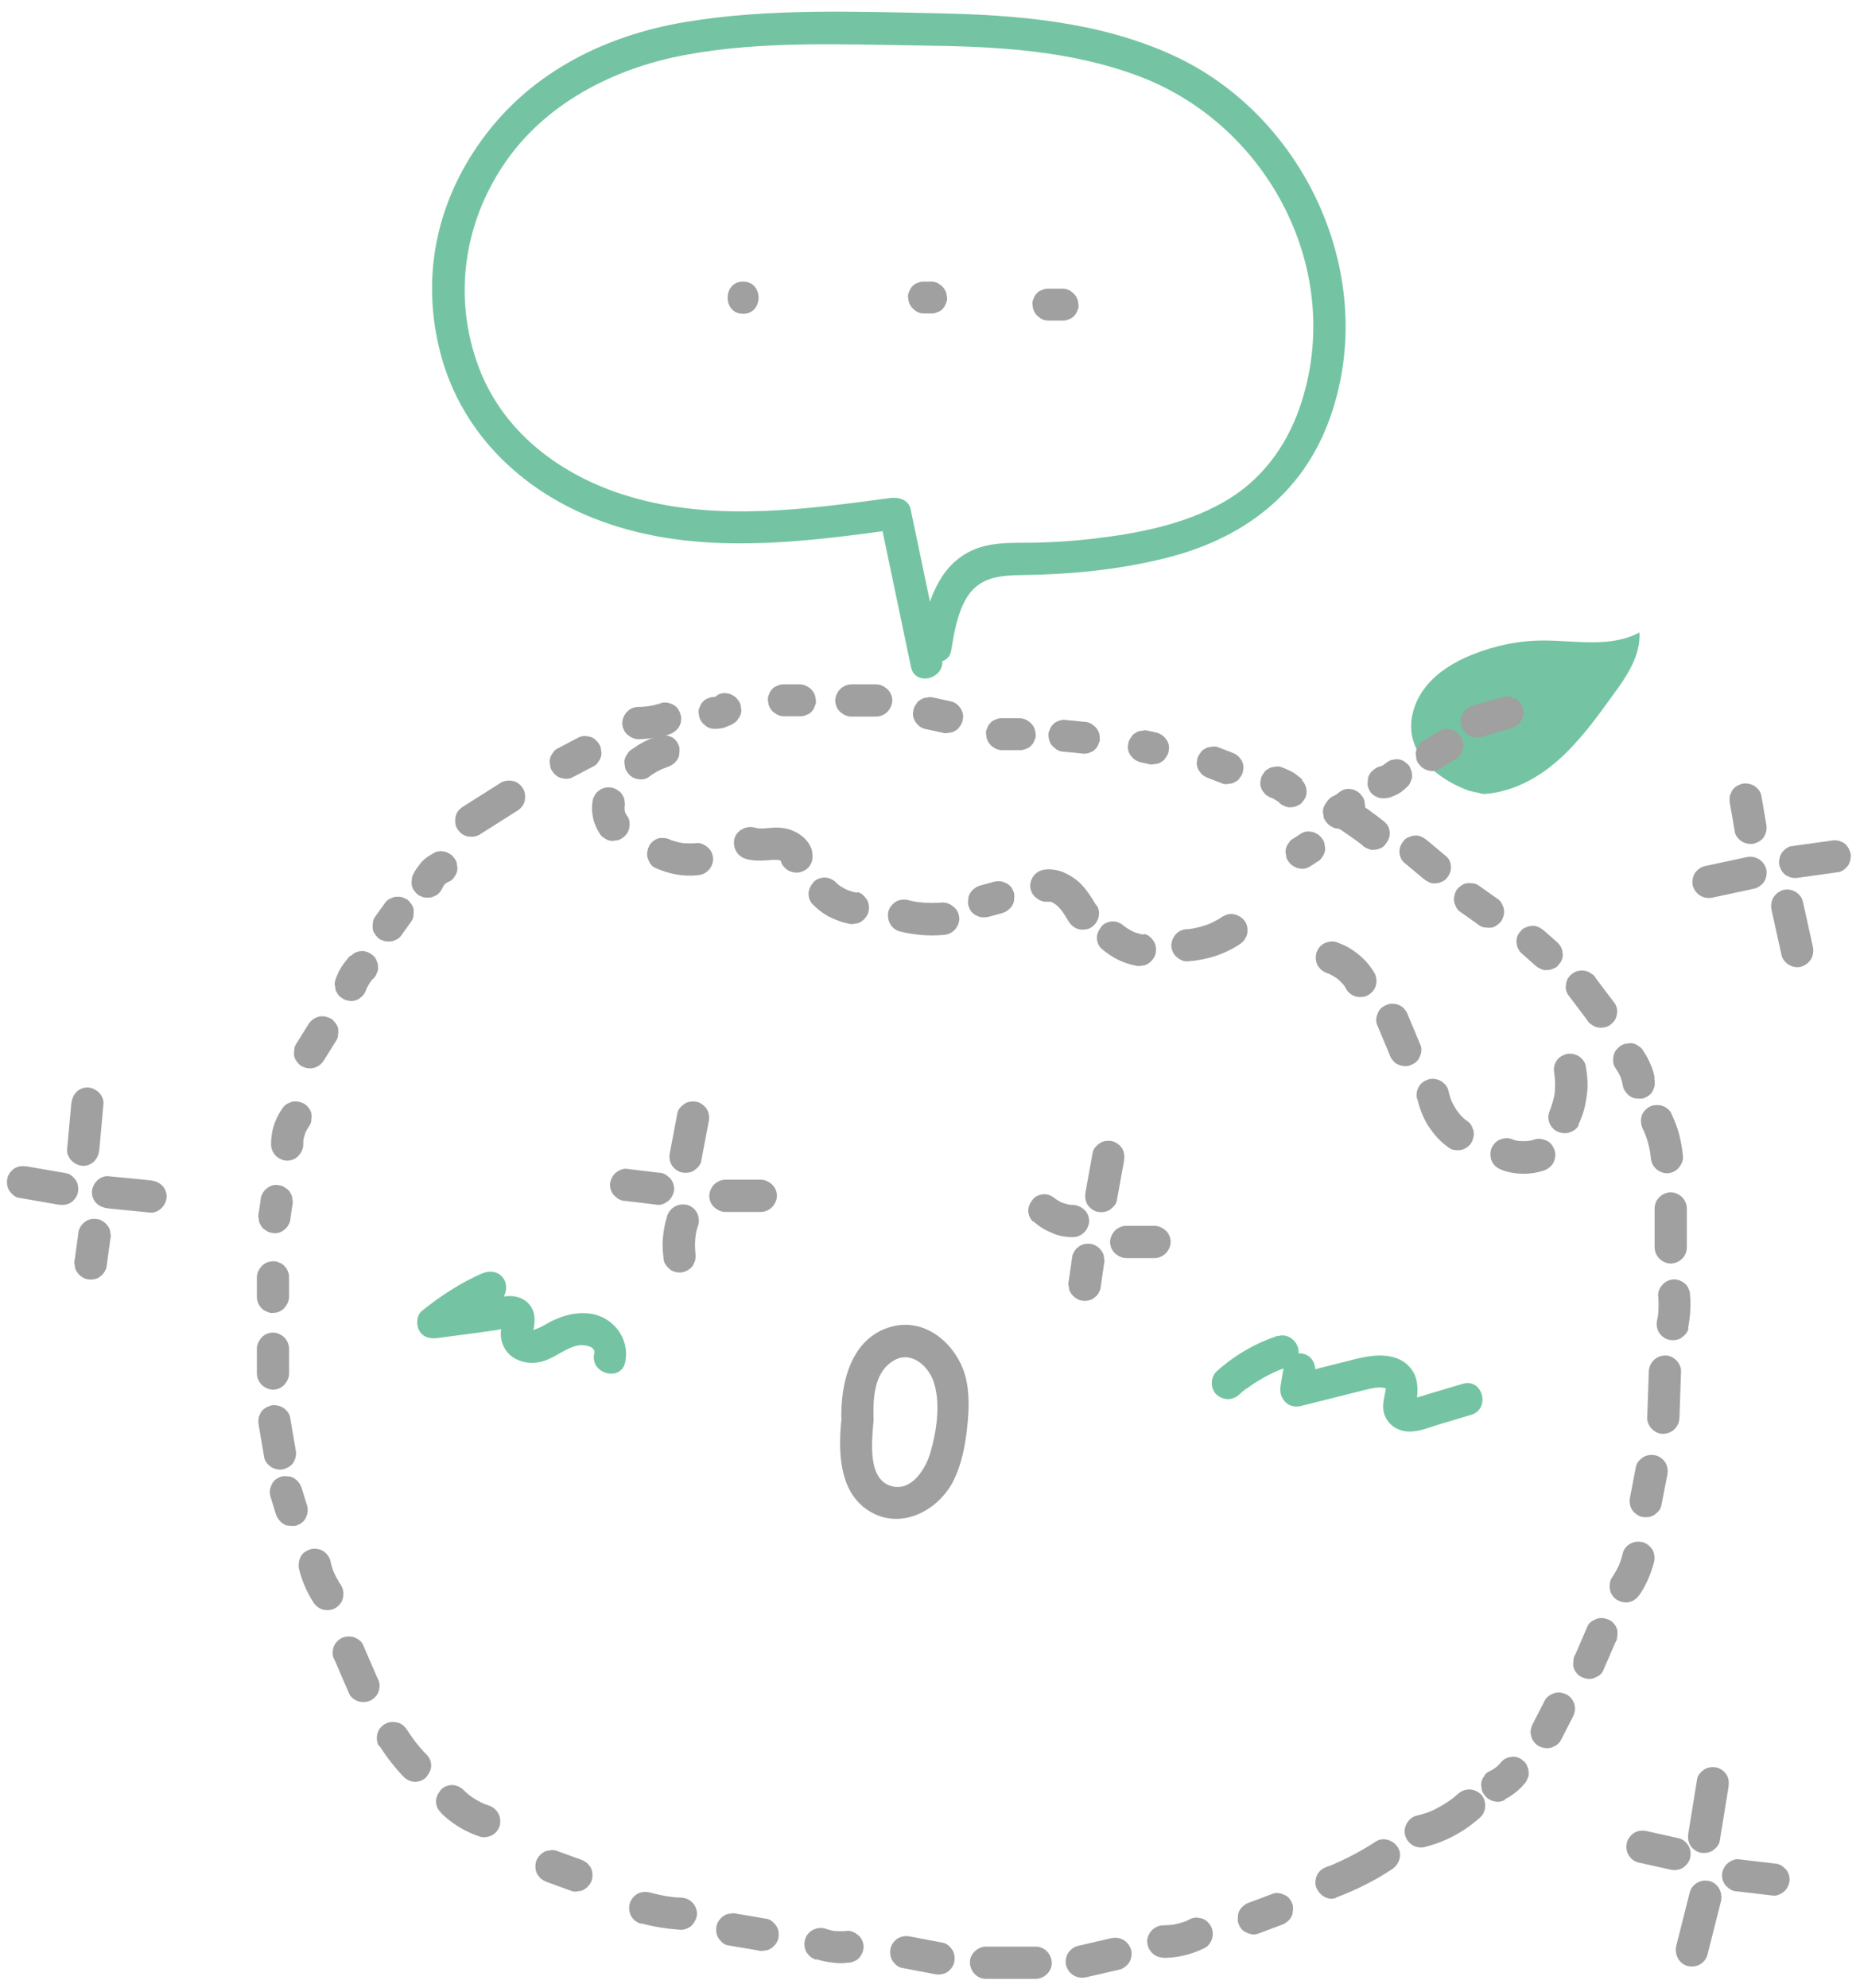 <svg width="146" height="156" viewBox="0 0 146 156" fill="none" xmlns="http://www.w3.org/2000/svg">
<g clip-path="url(#clip0_701_1379)">
<path d="M115.311 62.048C113.237 61.289 111.163 59.771 110.809 57.595C110.607 56.203 111.138 54.786 112.048 53.723C112.959 52.66 114.198 51.927 115.488 51.395C117.284 50.661 119.231 50.257 121.153 50.257C123.708 50.257 126.439 50.839 128.69 49.624C128.792 51.446 127.679 53.091 126.591 54.558C125.301 56.355 123.986 58.152 122.342 59.619C120.698 61.087 118.65 62.175 116.449 62.301" fill="#74C4A3"/>
<path d="M37.868 99.903C36.148 100.662 34.58 101.675 33.113 102.864C32.683 103.218 32.657 103.952 32.91 104.407C33.214 104.939 33.77 105.065 34.327 104.989C35.338 104.863 36.375 104.711 37.387 104.585L38.854 104.382C39.233 104.332 39.79 104.129 40.144 104.256L39.587 103.927C39.512 103.547 39.461 103.446 39.461 103.598C39.461 103.724 39.41 103.851 39.385 103.977C39.334 104.205 39.309 104.458 39.309 104.686C39.309 105.242 39.537 105.799 39.916 106.204C40.624 106.938 41.763 107.09 42.698 106.786C43.634 106.482 44.393 105.774 45.354 105.571C45.708 105.496 46.796 105.571 46.644 106.204C46.29 107.798 48.743 108.456 49.072 106.887C49.451 105.116 48.237 103.421 46.467 103.092C45.556 102.94 44.646 103.092 43.786 103.446C43.331 103.623 42.901 103.876 42.496 104.104C42.37 104.18 41.813 104.357 41.737 104.433C41.737 104.433 41.737 104.964 41.838 104.458C41.94 104.078 41.99 103.648 41.94 103.243C41.788 102.181 40.852 101.624 39.815 101.7C37.741 101.902 35.667 102.257 33.619 102.535L34.858 104.66C36.148 103.623 37.589 102.763 39.107 102.105C39.739 101.826 39.891 100.915 39.562 100.384C39.183 99.751 38.449 99.65 37.842 99.929L37.868 99.903Z" fill="#74C4A3"/>
<path d="M100.288 104.812C98.492 105.42 96.873 106.356 95.482 107.621C95.002 108.077 95.002 108.962 95.482 109.418C96.013 109.899 96.747 109.899 97.278 109.418C97.404 109.291 97.531 109.19 97.657 109.089C97.708 109.038 97.759 108.988 97.835 108.962L97.961 108.861C97.809 108.988 97.784 109.013 97.885 108.937C98.138 108.76 98.391 108.557 98.669 108.406C99.225 108.051 99.807 107.748 100.414 107.495L100.111 107.621C100.414 107.495 100.692 107.393 100.996 107.292C101.628 107.09 102.109 106.407 101.881 105.723C101.679 105.091 100.996 104.61 100.313 104.838L100.288 104.812Z" fill="#74C4A3"/>
<path d="M100.794 107.09C100.692 107.647 100.617 108.204 100.515 108.76C100.364 109.697 101.072 110.557 102.083 110.329C103.803 109.899 105.498 109.469 107.218 109.039C107.673 108.937 108.154 108.811 108.583 108.887C108.634 108.887 108.988 109.039 108.786 108.887C108.786 108.887 108.786 108.811 108.786 108.786C108.786 108.836 108.786 108.988 108.761 109.064C108.659 109.722 108.457 110.304 108.659 110.962C108.938 111.797 109.722 112.303 110.556 112.328C111.366 112.354 112.2 111.999 112.934 111.772L115.488 111.012C117.031 110.532 116.373 108.102 114.805 108.583L112.251 109.342C111.821 109.469 111.391 109.621 110.961 109.722C110.885 109.722 110.632 109.772 110.582 109.823C110.404 109.772 110.48 109.848 110.784 110.076C110.986 110.405 111.087 110.456 111.037 110.177C111.315 109.772 111.29 108.912 111.214 108.457C111.113 107.773 110.708 107.191 110.126 106.812C109.039 106.154 107.673 106.331 106.51 106.609C104.79 107.04 103.095 107.47 101.375 107.9L102.943 109.469C103.045 108.912 103.12 108.355 103.222 107.799C103.323 107.116 103.045 106.432 102.336 106.23C101.729 106.053 100.895 106.432 100.768 107.116L100.794 107.09Z" fill="#74C4A3"/>
<path d="M73.934 51.674L71.48 39.958C71.329 39.224 70.57 38.996 69.912 39.072C63.336 39.958 56.482 40.894 49.982 39.123C44.519 37.655 39.587 34.214 37.564 28.773C35.541 23.333 36.401 17.513 39.613 12.806C42.825 8.1 48.187 5.342 53.827 4.304C59.821 3.191 66.118 3.494 72.189 3.57C78.259 3.646 83.899 3.925 89.387 5.974C99.63 9.821 105.65 21.41 102.033 31.937C100.945 35.1 98.947 37.757 96.039 39.401C92.978 41.147 89.336 41.856 85.871 42.261C83.949 42.489 82.052 42.59 80.13 42.59C78.613 42.59 77.07 42.666 75.755 43.475C73.403 44.892 72.669 47.828 72.239 50.333C71.961 51.927 74.414 52.61 74.667 51.016C74.895 49.675 75.122 48.258 75.78 47.069C76.792 45.247 78.461 45.145 80.383 45.12C84.025 45.069 87.692 44.715 91.233 43.855C97.379 42.387 102.21 38.895 104.385 32.822C108.331 21.815 102.488 9.061 91.992 4.304C86.2 1.673 79.776 1.167 73.504 1.04C67.231 0.913 60.175 0.635 53.675 1.748C47.605 2.786 41.965 5.544 38.171 10.504C34.377 15.463 33.087 21.284 34.428 27.129C35.945 33.784 40.903 38.592 47.2 40.894C54.737 43.653 62.881 42.564 70.621 41.502L69.052 40.616L71.506 52.332C71.835 53.926 74.288 53.243 73.934 51.649V51.674Z" fill="#74C4A3"/>
<path d="M68.572 111.392C68.521 109.773 68.572 107.647 70.191 106.736C71.455 106.002 72.745 107.065 73.226 108.254C73.883 109.975 73.529 112.278 73.023 113.998C72.669 115.213 71.607 116.984 70.064 116.63C68.066 116.175 68.445 113.113 68.547 111.67C68.597 110.987 67.914 110.405 67.282 110.405C66.549 110.405 66.068 110.987 66.017 111.67C65.79 114.226 65.942 117.44 68.572 118.756C71.05 119.996 73.858 118.326 74.92 116.023C75.502 114.783 75.755 113.442 75.906 112.101C76.058 110.76 76.134 109.267 75.755 107.9C75.047 105.471 72.669 103.396 70.039 104.079C66.801 104.914 65.967 108.507 66.043 111.392C66.093 113.012 68.623 113.012 68.572 111.392V111.392Z" fill="#A0A0A0"/>
<path d="M53.169 87.353L52.587 90.415C52.512 90.743 52.537 91.073 52.714 91.401C52.866 91.654 53.169 91.907 53.473 91.984C53.801 92.059 54.156 92.034 54.459 91.857C54.712 91.68 54.99 91.427 55.041 91.098L55.623 88.036C55.698 87.707 55.673 87.378 55.496 87.049C55.344 86.796 55.041 86.543 54.737 86.467C54.408 86.391 54.054 86.416 53.751 86.594C53.498 86.771 53.22 87.024 53.169 87.353Z" fill="#A0A0A0"/>
<path d="M49.148 94.236L51.652 94.539C51.955 94.565 52.334 94.362 52.537 94.16C52.764 93.932 52.916 93.578 52.916 93.274C52.916 92.971 52.79 92.616 52.537 92.388L52.284 92.186C52.082 92.059 51.879 92.009 51.652 92.009L49.148 91.705C48.844 91.68 48.465 91.882 48.263 92.085C48.035 92.313 47.883 92.667 47.883 92.971C47.883 93.274 48.01 93.628 48.263 93.856L48.515 94.059C48.718 94.185 48.92 94.236 49.148 94.236Z" fill="#A0A0A0"/>
<path d="M56.938 95.096H59.72C60.048 95.096 60.377 94.944 60.605 94.716C60.833 94.489 60.984 94.134 60.984 93.831C60.984 93.527 60.858 93.173 60.605 92.945C60.352 92.717 60.048 92.565 59.72 92.565H56.938C56.609 92.565 56.28 92.717 56.052 92.945C55.825 93.173 55.673 93.527 55.673 93.831C55.673 94.134 55.8 94.489 56.052 94.716C56.305 94.944 56.609 95.096 56.938 95.096Z" fill="#A0A0A0"/>
<path d="M52.36 95.45C52.183 96.006 52.082 96.588 52.031 97.17C51.98 97.752 52.031 98.334 52.107 98.916C52.157 99.195 52.461 99.524 52.689 99.675C52.967 99.827 53.371 99.903 53.675 99.802C53.978 99.701 54.282 99.524 54.434 99.22L54.56 98.916C54.611 98.689 54.611 98.461 54.56 98.233V98.183L54.611 98.511C54.535 97.955 54.535 97.423 54.611 96.867L54.56 97.196C54.611 96.816 54.687 96.462 54.813 96.108C54.914 95.804 54.838 95.399 54.687 95.121C54.535 94.842 54.231 94.615 53.928 94.539C53.245 94.387 52.587 94.741 52.36 95.424V95.45Z" fill="#A0A0A0"/>
<path d="M85.77 90.44L85.214 93.501C85.163 93.831 85.163 94.159 85.34 94.488C85.492 94.741 85.796 94.995 86.099 95.07C86.428 95.146 86.782 95.121 87.085 94.944C87.338 94.767 87.617 94.514 87.667 94.185L88.224 91.123C88.274 90.794 88.274 90.465 88.097 90.136C87.945 89.883 87.642 89.63 87.338 89.554C87.01 89.478 86.656 89.503 86.352 89.68C86.099 89.858 85.821 90.111 85.77 90.44Z" fill="#A0A0A0"/>
<path d="M81.117 95.83C81.344 96.032 81.597 96.234 81.85 96.386C82.103 96.538 82.406 96.665 82.685 96.791C83.165 96.994 83.696 97.07 84.228 97.07C84.556 97.07 84.885 96.918 85.113 96.69C85.34 96.462 85.492 96.108 85.492 95.804C85.492 95.501 85.366 95.147 85.113 94.919C84.86 94.691 84.556 94.564 84.228 94.539C84.101 94.539 83.949 94.539 83.823 94.514L84.152 94.564C83.848 94.514 83.57 94.438 83.266 94.337L83.57 94.463C83.292 94.337 83.039 94.21 82.811 94.033L83.064 94.236C83.064 94.236 82.938 94.134 82.862 94.084C82.609 93.856 82.305 93.704 81.977 93.704C81.673 93.704 81.294 93.831 81.091 94.084C80.889 94.337 80.712 94.64 80.712 94.969C80.712 95.298 80.838 95.627 81.091 95.855L81.117 95.83Z" fill="#A0A0A0"/>
<path d="M88.401 98.714H90.626C90.955 98.714 91.284 98.562 91.511 98.335C91.739 98.107 91.891 97.752 91.891 97.449C91.891 97.145 91.764 96.791 91.511 96.563C91.259 96.335 90.955 96.184 90.626 96.184H88.401C88.072 96.184 87.743 96.335 87.515 96.563C87.288 96.791 87.136 97.145 87.136 97.449C87.136 97.752 87.263 98.107 87.515 98.335C87.768 98.562 88.072 98.714 88.401 98.714Z" fill="#A0A0A0"/>
<path d="M84.177 98.512L83.899 100.46C83.848 100.638 83.848 100.789 83.899 100.966C83.899 101.144 83.949 101.295 84.05 101.447C84.202 101.7 84.506 101.953 84.809 102.029C85.138 102.105 85.492 102.08 85.796 101.903L86.049 101.7C86.2 101.548 86.301 101.346 86.377 101.144L86.656 99.195C86.706 99.018 86.706 98.866 86.656 98.689C86.656 98.512 86.605 98.36 86.504 98.208C86.352 97.955 86.049 97.702 85.745 97.626C85.416 97.55 85.062 97.576 84.759 97.753L84.506 97.955C84.354 98.107 84.253 98.309 84.177 98.512Z" fill="#A0A0A0"/>
<path d="M5.595 86.593L5.266 90.212C5.241 90.516 5.418 90.895 5.646 91.097C5.873 91.325 6.228 91.477 6.531 91.477C6.835 91.477 7.189 91.351 7.416 91.097C7.644 90.844 7.745 90.566 7.796 90.212L8.124 86.593C8.15 86.29 7.973 85.91 7.745 85.708C7.517 85.48 7.163 85.328 6.86 85.328C6.556 85.328 6.202 85.455 5.975 85.708C5.747 85.961 5.646 86.239 5.595 86.593Z" fill="#A0A0A0"/>
<path d="M1.473 93.983L4.533 94.514C4.887 94.565 5.191 94.565 5.519 94.388C5.772 94.236 6.025 93.932 6.101 93.628C6.177 93.299 6.152 92.945 5.975 92.641C5.798 92.388 5.545 92.11 5.216 92.059L2.156 91.528C1.801 91.478 1.498 91.478 1.169 91.655C0.916 91.806 0.663 92.11 0.587 92.414C0.512 92.743 0.537 93.097 0.714 93.401C0.891 93.654 1.144 93.932 1.473 93.983V93.983Z" fill="#A0A0A0"/>
<path d="M8.479 94.817L11.817 95.146C12.12 95.171 12.5 94.994 12.702 94.766C12.93 94.539 13.082 94.184 13.082 93.881C13.082 93.577 12.955 93.223 12.702 92.995C12.449 92.767 12.171 92.666 11.817 92.616L8.479 92.287C8.175 92.261 7.796 92.438 7.593 92.666C7.366 92.894 7.214 93.248 7.214 93.552C7.214 93.856 7.34 94.21 7.593 94.438C7.846 94.665 8.124 94.766 8.479 94.817V94.817Z" fill="#A0A0A0"/>
<path d="M6.177 96.564L5.873 98.79C5.823 98.968 5.823 99.119 5.873 99.297C5.873 99.474 5.924 99.626 6.025 99.777C6.177 100.03 6.48 100.283 6.784 100.359C7.113 100.435 7.467 100.41 7.77 100.233L8.023 100.03C8.175 99.879 8.276 99.676 8.352 99.474L8.656 97.247C8.706 97.07 8.706 96.918 8.656 96.741C8.656 96.564 8.605 96.412 8.504 96.26C8.352 96.007 8.049 95.754 7.745 95.678C7.416 95.602 7.062 95.627 6.759 95.805L6.506 96.007C6.354 96.159 6.253 96.361 6.177 96.564Z" fill="#A0A0A0"/>
<path d="M142.297 74.271L141.513 70.728C141.362 70.07 140.578 69.64 139.945 69.842C139.262 70.07 138.908 70.703 139.06 71.411L139.844 74.954C139.996 75.612 140.78 76.042 141.412 75.84C142.095 75.612 142.449 74.979 142.297 74.271Z" fill="#A0A0A0"/>
<path d="M143.663 65.971L140.578 66.401C140.299 66.451 139.971 66.73 139.819 66.983C139.667 67.261 139.591 67.666 139.692 67.97C139.794 68.273 139.971 68.577 140.274 68.729L140.578 68.855C140.805 68.906 141.033 68.906 141.26 68.855L144.346 68.425C144.624 68.374 144.953 68.096 145.105 67.843C145.257 67.565 145.332 67.16 145.231 66.856C145.13 66.553 144.953 66.249 144.65 66.097L144.346 65.971C144.118 65.92 143.891 65.92 143.663 65.971Z" fill="#A0A0A0"/>
<path d="M137.062 67.261L133.774 67.97C133.471 68.046 133.167 68.299 133.015 68.552C132.864 68.83 132.788 69.235 132.889 69.539C133.117 70.222 133.749 70.576 134.457 70.424L137.745 69.716C138.048 69.64 138.352 69.387 138.504 69.134C138.655 68.856 138.731 68.451 138.63 68.147C138.403 67.464 137.77 67.109 137.062 67.261Z" fill="#A0A0A0"/>
<path d="M138.63 64.604L138.251 62.402C138.2 62.099 137.922 61.795 137.669 61.643C137.391 61.492 136.986 61.416 136.683 61.517C136.379 61.618 136.076 61.795 135.924 62.099L135.797 62.402C135.747 62.63 135.747 62.858 135.797 63.086L136.177 65.287C136.227 65.591 136.506 65.894 136.759 66.046C137.037 66.198 137.441 66.274 137.745 66.173C138.048 66.072 138.352 65.894 138.504 65.591L138.63 65.287C138.681 65.059 138.681 64.832 138.63 64.604Z" fill="#A0A0A0"/>
<path d="M133.218 139.581L132.535 143.782C132.484 144.136 132.484 144.44 132.661 144.769C132.813 145.022 133.116 145.275 133.42 145.351C133.749 145.427 134.103 145.401 134.406 145.224C134.659 145.047 134.937 144.794 134.988 144.465L135.671 140.264C135.722 139.91 135.722 139.607 135.544 139.278C135.393 139.025 135.089 138.772 134.786 138.696C134.457 138.62 134.103 138.645 133.799 138.822C133.546 138.999 133.268 139.252 133.218 139.581Z" fill="#A0A0A0"/>
<path d="M128.589 146.135L131.093 146.691C131.422 146.767 131.776 146.742 132.08 146.565C132.332 146.413 132.585 146.109 132.661 145.806C132.737 145.477 132.712 145.122 132.535 144.819C132.358 144.54 132.105 144.313 131.776 144.237L129.272 143.68C128.943 143.604 128.589 143.629 128.286 143.807C128.033 143.958 127.78 144.262 127.704 144.566C127.628 144.895 127.653 145.249 127.831 145.553C128.008 145.831 128.26 146.059 128.589 146.135Z" fill="#A0A0A0"/>
<path d="M136.43 148.412L139.212 148.741C139.515 148.767 139.895 148.564 140.097 148.362C140.325 148.134 140.476 147.78 140.476 147.476C140.476 147.173 140.35 146.818 140.097 146.591L139.844 146.388C139.642 146.262 139.439 146.211 139.212 146.211L136.43 145.882C136.126 145.857 135.747 146.059 135.545 146.262C135.317 146.489 135.165 146.844 135.165 147.147C135.165 147.451 135.292 147.805 135.545 148.033L135.797 148.235C136 148.362 136.202 148.412 136.43 148.412Z" fill="#A0A0A0"/>
<path d="M132.636 148.488L131.574 152.688C131.422 153.321 131.776 154.08 132.459 154.257C133.142 154.434 133.85 154.055 134.027 153.371L135.089 149.171C135.241 148.538 134.887 147.779 134.204 147.602C133.521 147.425 132.813 147.804 132.636 148.488Z" fill="#A0A0A0"/>
<path d="M58.329 24.623C59.947 24.623 59.947 22.093 58.329 22.093C56.71 22.093 56.71 24.623 58.329 24.623Z" fill="#A0A0A0"/>
<path d="M73.074 22.093H72.517C72.34 22.093 72.189 22.118 72.037 22.194C71.885 22.245 71.733 22.32 71.632 22.447C71.506 22.574 71.43 22.7 71.379 22.852C71.303 23.004 71.253 23.156 71.278 23.333L71.329 23.662C71.379 23.864 71.506 24.067 71.657 24.218L71.91 24.421C72.113 24.547 72.315 24.598 72.543 24.598H73.099C73.276 24.598 73.428 24.573 73.58 24.497C73.731 24.446 73.883 24.37 73.984 24.244C74.111 24.117 74.187 23.991 74.237 23.839C74.313 23.687 74.364 23.535 74.338 23.358L74.288 23.029C74.237 22.827 74.111 22.624 73.959 22.472L73.706 22.27C73.504 22.143 73.301 22.093 73.074 22.093Z" fill="#A0A0A0"/>
<path d="M83.393 22.649H82.28C82.103 22.649 81.951 22.675 81.799 22.751C81.648 22.801 81.496 22.877 81.395 23.004C81.268 23.13 81.192 23.257 81.142 23.409C81.066 23.56 81.015 23.712 81.041 23.889L81.091 24.218C81.142 24.421 81.268 24.623 81.42 24.775L81.673 24.977C81.875 25.104 82.078 25.154 82.305 25.154H83.418C83.595 25.154 83.747 25.129 83.899 25.053C84.05 25.003 84.202 24.927 84.303 24.8C84.43 24.674 84.506 24.547 84.556 24.395C84.632 24.244 84.683 24.092 84.657 23.915L84.607 23.586C84.556 23.383 84.43 23.181 84.278 23.029L84.025 22.826C83.823 22.7 83.621 22.649 83.393 22.649V22.649Z" fill="#A0A0A0"/>
<path d="M117.967 54.685L115.589 55.368C115.286 55.469 115.008 55.672 114.831 55.95C114.654 56.228 114.603 56.633 114.704 56.937C114.805 57.24 114.982 57.544 115.286 57.696C115.589 57.848 115.918 57.924 116.272 57.822L118.65 57.139C118.953 57.038 119.231 56.836 119.408 56.557C119.585 56.279 119.636 55.874 119.535 55.57C119.434 55.267 119.257 54.963 118.953 54.811C118.65 54.66 118.321 54.584 117.967 54.685Z" fill="#A0A0A0"/>
<path d="M112.959 57.367L111.745 58.126C111.593 58.202 111.467 58.303 111.391 58.455C111.29 58.581 111.214 58.708 111.163 58.885C111.113 59.062 111.113 59.214 111.163 59.391C111.163 59.568 111.214 59.72 111.315 59.872L111.517 60.125C111.669 60.277 111.871 60.378 112.074 60.454L112.403 60.504C112.63 60.504 112.832 60.454 113.035 60.327L114.249 59.568C114.401 59.492 114.527 59.391 114.603 59.239C114.704 59.113 114.78 58.986 114.831 58.809C114.881 58.632 114.881 58.48 114.831 58.303C114.831 58.126 114.78 57.974 114.679 57.822L114.476 57.569C114.325 57.417 114.122 57.316 113.92 57.24L113.591 57.19C113.364 57.19 113.161 57.24 112.959 57.367Z" fill="#A0A0A0"/>
<path d="M108.735 59.897C108.735 59.897 108.583 60.049 108.482 60.125L108.735 59.923C108.609 60.024 108.457 60.1 108.305 60.176L108.609 60.049C108.609 60.049 108.406 60.125 108.28 60.15C108.103 60.201 107.976 60.277 107.85 60.378C107.724 60.479 107.597 60.581 107.521 60.732C107.42 60.884 107.369 61.036 107.369 61.213C107.344 61.39 107.344 61.542 107.369 61.719L107.496 62.023C107.597 62.225 107.749 62.352 107.951 62.478L108.255 62.605C108.482 62.656 108.71 62.656 108.938 62.605C109.039 62.605 109.14 62.554 109.216 62.529C109.393 62.453 109.595 62.377 109.772 62.276C109.949 62.175 110.101 62.048 110.253 61.922C110.329 61.846 110.405 61.795 110.48 61.719C110.607 61.593 110.683 61.466 110.733 61.314C110.809 61.163 110.86 61.011 110.834 60.834C110.834 60.656 110.809 60.505 110.733 60.353C110.683 60.201 110.607 60.049 110.48 59.948L110.227 59.745C110.025 59.619 109.823 59.568 109.595 59.568L109.266 59.619C109.064 59.67 108.862 59.796 108.71 59.948L108.735 59.897Z" fill="#A0A0A0"/>
<path d="M105.245 62.074L104.461 62.656C104.309 62.731 104.183 62.833 104.107 62.985C104.006 63.111 103.93 63.238 103.879 63.415C103.829 63.592 103.829 63.744 103.879 63.921C103.879 64.098 103.93 64.25 104.031 64.402L104.233 64.655C104.385 64.806 104.587 64.908 104.79 64.984L105.119 65.034C105.346 65.034 105.548 64.984 105.751 64.857L106.535 64.275C106.687 64.199 106.813 64.098 106.889 63.946C106.99 63.82 107.066 63.693 107.117 63.516C107.167 63.339 107.167 63.187 107.117 63.01C107.117 62.833 107.066 62.681 106.965 62.529L106.762 62.276C106.611 62.124 106.408 62.023 106.206 61.947L105.877 61.897C105.65 61.897 105.447 61.947 105.245 62.074Z" fill="#A0A0A0"/>
<path d="M102.109 65.413L101.527 65.793C101.375 65.869 101.249 65.97 101.173 66.122C101.072 66.249 100.996 66.375 100.945 66.552C100.895 66.729 100.895 66.881 100.945 67.058C100.945 67.235 100.996 67.387 101.097 67.539L101.299 67.792C101.451 67.944 101.654 68.045 101.856 68.121L102.185 68.172C102.412 68.172 102.615 68.121 102.817 67.995L103.399 67.615C103.55 67.539 103.677 67.438 103.753 67.286C103.854 67.159 103.93 67.033 103.98 66.856C104.031 66.679 104.031 66.527 103.98 66.35C103.98 66.173 103.93 66.021 103.829 65.869L103.626 65.616C103.475 65.464 103.272 65.363 103.07 65.287L102.741 65.236C102.513 65.236 102.311 65.287 102.109 65.413Z" fill="#A0A0A0"/>
<path d="M102.235 61.188C102.235 61.188 102.083 61.036 101.982 60.96C101.805 60.834 101.654 60.682 101.451 60.581C101.35 60.53 101.249 60.479 101.148 60.429C100.945 60.328 100.743 60.252 100.541 60.176C100.364 60.125 100.212 60.125 100.035 60.176C99.858 60.176 99.706 60.226 99.554 60.328C99.403 60.403 99.276 60.505 99.2 60.656C99.099 60.783 99.023 60.91 98.973 61.087L98.922 61.416C98.922 61.643 98.973 61.846 99.099 62.048L99.301 62.301C99.453 62.453 99.656 62.554 99.858 62.63C99.934 62.63 100.01 62.681 100.06 62.706L99.757 62.58C99.984 62.681 100.187 62.807 100.389 62.934L100.136 62.731C100.136 62.731 100.338 62.883 100.414 62.984C100.541 63.111 100.667 63.187 100.819 63.237C100.971 63.313 101.122 63.364 101.299 63.339C101.476 63.339 101.628 63.313 101.78 63.237C101.932 63.187 102.083 63.111 102.185 62.984L102.387 62.731C102.513 62.529 102.564 62.327 102.564 62.099L102.513 61.77C102.463 61.567 102.336 61.365 102.185 61.213L102.235 61.188Z" fill="#A0A0A0"/>
<path d="M96.671 59.038L95.558 58.607C95.381 58.557 95.229 58.557 95.052 58.607C94.875 58.607 94.724 58.658 94.572 58.759C94.42 58.835 94.294 58.936 94.218 59.088C94.117 59.215 94.041 59.341 93.99 59.518L93.939 59.847C93.939 60.075 93.99 60.277 94.117 60.48L94.319 60.733C94.471 60.885 94.673 60.986 94.875 61.062L95.988 61.492C96.165 61.543 96.317 61.543 96.494 61.492C96.671 61.492 96.823 61.441 96.975 61.34C97.126 61.264 97.253 61.163 97.329 61.011C97.43 60.885 97.506 60.758 97.556 60.581L97.607 60.252C97.607 60.024 97.556 59.822 97.43 59.62L97.228 59.366C97.076 59.215 96.873 59.113 96.671 59.038Z" fill="#A0A0A0"/>
<path d="M90.829 57.493L90.146 57.342C89.969 57.291 89.817 57.291 89.64 57.342C89.463 57.342 89.311 57.392 89.159 57.493C89.008 57.569 88.881 57.671 88.805 57.822C88.704 57.949 88.628 58.075 88.578 58.253L88.527 58.582C88.527 58.809 88.578 59.012 88.704 59.214L88.906 59.467C89.058 59.619 89.261 59.72 89.463 59.796L90.146 59.948C90.323 59.999 90.475 59.999 90.652 59.948C90.829 59.948 90.98 59.897 91.132 59.796C91.284 59.72 91.41 59.619 91.486 59.467C91.587 59.341 91.663 59.214 91.714 59.037L91.764 58.708C91.764 58.48 91.714 58.278 91.587 58.075L91.385 57.822C91.233 57.671 91.031 57.569 90.829 57.493Z" fill="#A0A0A0"/>
<path d="M85.062 56.633L83.545 56.481C83.368 56.481 83.216 56.507 83.064 56.583C82.912 56.633 82.76 56.709 82.659 56.836C82.533 56.962 82.457 57.089 82.406 57.241C82.331 57.392 82.28 57.544 82.305 57.721C82.305 58.05 82.432 58.379 82.685 58.607L82.938 58.809C83.14 58.936 83.342 58.987 83.57 58.987L85.087 59.138C85.264 59.138 85.416 59.113 85.568 59.037C85.72 58.987 85.871 58.911 85.973 58.784C86.099 58.658 86.175 58.531 86.225 58.379C86.301 58.227 86.352 58.076 86.327 57.898C86.327 57.569 86.2 57.241 85.947 57.013L85.694 56.81C85.492 56.684 85.29 56.633 85.062 56.633Z" fill="#A0A0A0"/>
<path d="M80.029 56.355H78.638C78.461 56.355 78.309 56.38 78.157 56.456C78.006 56.506 77.854 56.582 77.753 56.709C77.626 56.835 77.55 56.962 77.5 57.114C77.424 57.265 77.373 57.417 77.399 57.594L77.449 57.923C77.5 58.126 77.626 58.328 77.778 58.48C78.031 58.708 78.335 58.86 78.663 58.86H80.054C80.231 58.86 80.383 58.834 80.535 58.758C80.687 58.708 80.838 58.632 80.939 58.505C81.066 58.379 81.142 58.252 81.192 58.1C81.268 57.949 81.319 57.797 81.294 57.62L81.243 57.291C81.192 57.088 81.066 56.886 80.914 56.734C80.661 56.506 80.358 56.355 80.029 56.355Z" fill="#A0A0A0"/>
<path d="M74.667 55.039L73.276 54.735C73.099 54.685 72.947 54.685 72.77 54.735C72.593 54.735 72.442 54.786 72.29 54.887C72.138 54.963 72.012 55.064 71.936 55.216C71.835 55.343 71.759 55.469 71.708 55.646L71.657 55.975C71.657 56.203 71.708 56.405 71.835 56.608C72.012 56.886 72.264 57.114 72.593 57.19L73.984 57.493C74.161 57.544 74.313 57.544 74.49 57.493C74.667 57.493 74.819 57.443 74.971 57.342C75.122 57.266 75.249 57.164 75.325 57.013C75.426 56.886 75.502 56.76 75.552 56.582L75.603 56.254C75.603 56.026 75.552 55.823 75.426 55.621C75.249 55.343 74.996 55.115 74.667 55.039Z" fill="#A0A0A0"/>
<path d="M68.774 53.698H66.827C66.498 53.698 66.169 53.85 65.942 54.078C65.714 54.306 65.562 54.66 65.562 54.964C65.562 55.267 65.689 55.621 65.942 55.849C66.194 56.077 66.498 56.229 66.827 56.229H68.774C69.103 56.229 69.432 56.077 69.659 55.849C69.887 55.621 70.039 55.267 70.039 54.964C70.039 54.66 69.912 54.306 69.659 54.078C69.406 53.85 69.103 53.698 68.774 53.698Z" fill="#A0A0A0"/>
<path d="M62.78 53.698H61.515C61.338 53.698 61.187 53.724 61.035 53.8C60.883 53.85 60.731 53.926 60.63 54.053C60.504 54.179 60.428 54.306 60.377 54.457C60.301 54.609 60.251 54.761 60.276 54.938L60.327 55.267C60.377 55.469 60.504 55.672 60.656 55.824C60.908 56.051 61.212 56.203 61.541 56.203H62.805C62.982 56.203 63.134 56.178 63.286 56.102C63.438 56.051 63.589 55.976 63.691 55.849C63.817 55.723 63.893 55.596 63.943 55.444C64.019 55.292 64.07 55.141 64.045 54.964L63.994 54.635C63.943 54.432 63.817 54.23 63.665 54.078C63.412 53.85 63.109 53.698 62.78 53.698Z" fill="#A0A0A0"/>
<path d="M56.28 54.583C56.28 54.583 56.078 54.71 55.977 54.76L56.28 54.634C56.28 54.634 56.027 54.71 55.901 54.735L56.229 54.684C56.229 54.684 56.128 54.684 56.078 54.684C55.901 54.684 55.749 54.71 55.597 54.786C55.445 54.836 55.294 54.912 55.193 55.039C55.066 55.165 54.99 55.292 54.94 55.444C54.864 55.596 54.813 55.747 54.838 55.924L54.889 56.253C54.94 56.456 55.066 56.658 55.218 56.81L55.471 57.013C55.673 57.139 55.875 57.19 56.103 57.19C56.128 57.19 56.179 57.19 56.204 57.19C56.356 57.19 56.482 57.164 56.634 57.139C56.71 57.139 56.786 57.114 56.862 57.088C56.938 57.063 57.039 57.013 57.115 56.987C57.191 56.962 57.292 56.911 57.368 56.886C57.443 56.861 57.494 56.81 57.57 56.76C57.722 56.684 57.848 56.582 57.924 56.431C58.025 56.304 58.101 56.178 58.152 56C58.202 55.823 58.202 55.671 58.152 55.494C58.152 55.317 58.101 55.165 58 55.014L57.797 54.76C57.646 54.609 57.443 54.507 57.241 54.431L56.912 54.381C56.685 54.381 56.482 54.431 56.28 54.558V54.583Z" fill="#A0A0A0"/>
<path d="M51.879 55.191C51.5 55.292 51.095 55.393 50.691 55.444L51.019 55.393C50.716 55.444 50.412 55.469 50.109 55.469C49.78 55.469 49.451 55.595 49.224 55.848C48.996 56.076 48.844 56.43 48.844 56.734C48.844 57.038 48.971 57.392 49.224 57.62C49.477 57.847 49.78 57.999 50.109 57.999C50.918 57.999 51.753 57.847 52.537 57.62C52.84 57.519 53.118 57.316 53.296 57.038C53.473 56.759 53.523 56.355 53.422 56.051C53.321 55.747 53.144 55.444 52.84 55.292C52.537 55.14 52.208 55.064 51.854 55.165L51.879 55.191Z" fill="#A0A0A0"/>
<path d="M45.303 57.923L43.761 58.733C43.609 58.809 43.482 58.91 43.407 59.062C43.305 59.188 43.23 59.315 43.179 59.492C43.128 59.669 43.128 59.821 43.179 59.998C43.179 60.175 43.23 60.327 43.331 60.479C43.508 60.757 43.761 60.985 44.089 61.061L44.418 61.112C44.646 61.112 44.848 61.061 45.05 60.934L46.593 60.125C46.745 60.049 46.871 59.948 46.947 59.796C47.048 59.669 47.124 59.543 47.175 59.366C47.226 59.188 47.226 59.037 47.175 58.859C47.175 58.682 47.124 58.531 47.023 58.379C46.846 58.1 46.593 57.873 46.264 57.797L45.936 57.746C45.708 57.746 45.506 57.797 45.303 57.923Z" fill="#A0A0A0"/>
<path d="M39.309 61.416L36.35 63.288C36.072 63.465 35.844 63.719 35.768 64.047C35.693 64.376 35.718 64.756 35.895 65.034C36.072 65.313 36.325 65.54 36.654 65.616C36.982 65.692 37.337 65.667 37.64 65.49L40.599 63.617C40.877 63.44 41.105 63.187 41.181 62.858C41.257 62.529 41.231 62.15 41.054 61.871C40.877 61.593 40.624 61.365 40.296 61.289C39.967 61.214 39.613 61.239 39.309 61.416V61.416Z" fill="#A0A0A0"/>
<path d="M34.023 66.957C34.023 66.957 33.77 67.084 33.669 67.16C33.467 67.286 33.29 67.438 33.113 67.615C33.062 67.666 33.012 67.716 32.986 67.767C32.885 67.894 32.784 68.046 32.683 68.172C32.607 68.299 32.531 68.4 32.48 68.526C32.379 68.678 32.329 68.83 32.329 69.007C32.303 69.184 32.303 69.336 32.329 69.513C32.379 69.69 32.455 69.817 32.556 69.943C32.657 70.07 32.759 70.196 32.91 70.272L33.214 70.399C33.441 70.449 33.669 70.449 33.897 70.399L34.2 70.272C34.403 70.171 34.529 70.019 34.656 69.817C34.731 69.64 34.833 69.488 34.934 69.336L34.731 69.589C34.833 69.437 34.984 69.311 35.111 69.21L34.858 69.412C34.984 69.311 35.136 69.21 35.288 69.159C35.44 69.083 35.566 68.982 35.642 68.83C35.743 68.703 35.819 68.577 35.87 68.4C35.92 68.223 35.92 68.071 35.87 67.894C35.87 67.716 35.819 67.565 35.718 67.413L35.516 67.16C35.364 67.008 35.161 66.907 34.959 66.831L34.63 66.78C34.403 66.78 34.2 66.831 33.998 66.957H34.023Z" fill="#A0A0A0"/>
<path d="M30.128 70.981L29.42 71.968C29.319 72.12 29.268 72.272 29.268 72.449C29.243 72.626 29.243 72.778 29.268 72.955C29.319 73.132 29.395 73.259 29.496 73.385C29.597 73.512 29.698 73.638 29.85 73.714L30.154 73.841C30.381 73.891 30.609 73.891 30.837 73.841L31.14 73.714C31.342 73.613 31.469 73.461 31.595 73.259L32.303 72.272C32.405 72.12 32.455 71.968 32.455 71.791C32.48 71.614 32.48 71.462 32.455 71.285C32.405 71.108 32.329 70.981 32.227 70.855C32.126 70.728 32.025 70.602 31.873 70.526L31.57 70.399C31.342 70.349 31.115 70.349 30.887 70.399L30.584 70.526C30.381 70.627 30.255 70.779 30.128 70.981Z" fill="#A0A0A0"/>
<path d="M27.498 74.979C27.498 74.979 27.296 75.182 27.22 75.308C27.068 75.485 26.916 75.688 26.79 75.89C26.714 76.017 26.663 76.118 26.587 76.245C26.486 76.472 26.385 76.7 26.309 76.928C26.259 77.105 26.259 77.257 26.309 77.434C26.309 77.611 26.36 77.763 26.461 77.915C26.537 78.066 26.638 78.193 26.79 78.269C26.916 78.37 27.043 78.446 27.22 78.497L27.549 78.547C27.776 78.547 27.979 78.497 28.181 78.37L28.434 78.168C28.585 78.016 28.687 77.813 28.763 77.611C28.788 77.535 28.813 77.459 28.864 77.358L28.737 77.662C28.864 77.383 29.015 77.105 29.218 76.852L29.015 77.105C29.015 77.105 29.192 76.877 29.319 76.776C29.445 76.649 29.521 76.523 29.572 76.371C29.648 76.219 29.698 76.067 29.673 75.89C29.673 75.713 29.648 75.561 29.572 75.409C29.521 75.258 29.445 75.106 29.319 75.005C29.066 74.777 28.763 74.625 28.434 74.625C28.105 74.625 27.776 74.751 27.549 75.005L27.498 74.979Z" fill="#A0A0A0"/>
<path d="M24.21 80.368L23.249 81.912C23.148 82.064 23.097 82.216 23.097 82.393C23.072 82.57 23.072 82.722 23.097 82.899C23.148 83.076 23.224 83.202 23.325 83.329C23.426 83.456 23.527 83.582 23.679 83.658C23.982 83.81 24.337 83.886 24.665 83.784C24.994 83.683 25.247 83.481 25.424 83.202L26.385 81.659C26.486 81.507 26.537 81.355 26.537 81.178C26.562 81.001 26.562 80.849 26.537 80.672C26.486 80.495 26.41 80.368 26.309 80.242C26.208 80.115 26.107 79.989 25.955 79.913C25.652 79.761 25.298 79.685 24.969 79.786C24.64 79.888 24.387 80.09 24.21 80.368V80.368Z" fill="#A0A0A0"/>
<path d="M22.111 87.049C21.833 87.454 21.63 87.884 21.479 88.365C21.327 88.846 21.276 89.326 21.276 89.807C21.276 90.136 21.428 90.465 21.655 90.693C21.883 90.921 22.237 91.072 22.541 91.072C22.844 91.072 23.198 90.946 23.426 90.693C23.654 90.44 23.805 90.136 23.805 89.807C23.805 89.63 23.805 89.478 23.831 89.301L23.78 89.63C23.831 89.326 23.907 89.023 24.033 88.719L23.907 89.023C24.008 88.77 24.134 88.542 24.286 88.34C24.387 88.188 24.438 88.036 24.438 87.859C24.463 87.682 24.463 87.53 24.438 87.353C24.362 87.049 24.134 86.745 23.856 86.594C23.552 86.442 23.198 86.366 22.87 86.467L22.566 86.594C22.364 86.695 22.237 86.847 22.111 87.049Z" fill="#A0A0A0"/>
<path d="M20.492 93.907L20.315 95.147C20.265 95.324 20.265 95.476 20.315 95.653C20.315 95.83 20.366 95.982 20.467 96.134C20.543 96.286 20.644 96.412 20.796 96.488C20.922 96.589 21.049 96.665 21.226 96.716L21.554 96.766C21.782 96.766 21.984 96.716 22.187 96.589L22.44 96.387C22.591 96.235 22.692 96.032 22.768 95.83L22.945 94.59C22.996 94.413 22.996 94.261 22.945 94.084C22.945 93.907 22.895 93.755 22.794 93.603C22.718 93.451 22.617 93.325 22.465 93.249C22.338 93.148 22.212 93.072 22.035 93.021L21.706 92.971C21.479 92.971 21.276 93.021 21.074 93.148L20.821 93.35C20.669 93.502 20.568 93.704 20.492 93.907Z" fill="#A0A0A0"/>
<path d="M20.163 100.233V101.776C20.163 102.105 20.315 102.434 20.543 102.662C20.669 102.788 20.796 102.864 20.947 102.915C21.099 102.991 21.251 103.042 21.428 103.016C21.757 103.016 22.085 102.89 22.313 102.637C22.541 102.384 22.692 102.08 22.692 101.751V100.207C22.692 99.879 22.541 99.549 22.313 99.322C22.187 99.195 22.06 99.119 21.909 99.069C21.757 98.993 21.605 98.942 21.428 98.968C21.099 98.968 20.77 99.094 20.543 99.347C20.315 99.6 20.163 99.904 20.163 100.233Z" fill="#A0A0A0"/>
<path d="M20.163 105.825V107.773C20.163 108.102 20.315 108.431 20.543 108.659C20.77 108.887 21.124 109.038 21.428 109.038C21.732 109.038 22.085 108.912 22.313 108.659C22.541 108.406 22.692 108.102 22.692 107.773V105.825C22.692 105.496 22.541 105.167 22.313 104.939C22.085 104.711 21.732 104.56 21.428 104.56C21.124 104.56 20.77 104.686 20.543 104.939C20.315 105.192 20.163 105.496 20.163 105.825Z" fill="#A0A0A0"/>
<path d="M20.315 111.873L20.745 114.378C20.796 114.682 21.074 114.985 21.327 115.137C21.605 115.289 22.01 115.365 22.313 115.264C22.617 115.162 22.92 114.985 23.072 114.682L23.198 114.378C23.249 114.15 23.249 113.922 23.198 113.695L22.768 111.19C22.718 110.886 22.44 110.582 22.187 110.43C21.909 110.279 21.504 110.203 21.2 110.304C20.897 110.405 20.593 110.582 20.442 110.886L20.315 111.19C20.265 111.417 20.265 111.645 20.315 111.873V111.873Z" fill="#A0A0A0"/>
<path d="M21.226 117.414L21.655 118.806C21.757 119.109 21.959 119.388 22.237 119.565C22.389 119.666 22.541 119.717 22.718 119.717C22.895 119.742 23.047 119.742 23.224 119.717C23.527 119.615 23.831 119.438 23.982 119.135C24.134 118.831 24.21 118.502 24.109 118.148L23.679 116.756C23.578 116.452 23.375 116.174 23.097 115.997C22.945 115.896 22.794 115.845 22.617 115.845C22.44 115.82 22.288 115.82 22.111 115.845C21.807 115.946 21.504 116.124 21.352 116.427C21.2 116.731 21.124 117.06 21.226 117.414Z" fill="#A0A0A0"/>
<path d="M23.477 123.133C23.704 124.043 24.084 124.929 24.589 125.714C24.766 125.992 25.019 126.194 25.348 126.296C25.652 126.371 26.056 126.346 26.334 126.169C26.613 125.992 26.84 125.739 26.916 125.41C26.992 125.081 26.967 124.727 26.79 124.423C26.537 124.043 26.334 123.664 26.157 123.259L26.284 123.563C26.132 123.208 26.006 122.829 25.93 122.449C25.854 122.146 25.601 121.842 25.348 121.69C25.095 121.538 24.665 121.462 24.362 121.564C24.058 121.665 23.755 121.842 23.603 122.146C23.451 122.449 23.401 122.778 23.477 123.133V123.133Z" fill="#A0A0A0"/>
<path d="M26.284 130.294L27.422 132.925C27.549 133.204 27.903 133.432 28.181 133.507C28.484 133.583 28.889 133.558 29.167 133.381C29.445 133.204 29.673 132.951 29.749 132.622L29.799 132.293C29.799 132.065 29.749 131.863 29.622 131.66L28.484 129.029C28.358 128.75 28.004 128.523 27.726 128.447C27.422 128.371 27.017 128.396 26.739 128.573C26.461 128.75 26.233 129.003 26.157 129.332L26.107 129.661C26.107 129.889 26.157 130.091 26.284 130.294Z" fill="#A0A0A0"/>
<path d="M29.774 136.975C30.331 137.835 30.963 138.67 31.696 139.429C31.924 139.657 32.278 139.809 32.582 139.809C32.885 139.809 33.264 139.682 33.467 139.429C33.669 139.176 33.846 138.872 33.846 138.543C33.846 138.214 33.72 137.911 33.467 137.658C33.113 137.304 32.784 136.899 32.48 136.519L32.683 136.772C32.43 136.443 32.177 136.089 31.949 135.735C31.772 135.456 31.519 135.229 31.191 135.153C30.862 135.077 30.482 135.102 30.204 135.279C29.926 135.456 29.698 135.709 29.622 136.038C29.547 136.367 29.572 136.722 29.749 137.025L29.774 136.975Z" fill="#A0A0A0"/>
<path d="M34.605 142.238C35.465 143.098 36.527 143.731 37.665 144.11C37.969 144.211 38.373 144.136 38.652 143.984C38.93 143.832 39.157 143.528 39.233 143.225C39.385 142.541 39.031 141.883 38.348 141.656C38.171 141.605 37.969 141.529 37.792 141.453L38.095 141.58C37.615 141.377 37.185 141.124 36.755 140.795L37.008 140.998C36.78 140.821 36.578 140.644 36.375 140.441C36.148 140.213 35.794 140.062 35.49 140.062C35.187 140.062 34.807 140.188 34.605 140.441C34.403 140.694 34.226 140.998 34.226 141.327C34.226 141.656 34.352 141.985 34.605 142.212V142.238Z" fill="#A0A0A0"/>
<path d="M42.951 147.678L44.899 148.386C45.076 148.437 45.227 148.437 45.405 148.386C45.582 148.386 45.733 148.336 45.885 148.235C46.138 148.083 46.391 147.779 46.467 147.476C46.543 147.147 46.517 146.792 46.34 146.489L46.138 146.236C45.986 146.084 45.784 145.983 45.582 145.907L43.634 145.198C43.457 145.148 43.305 145.148 43.128 145.198C42.951 145.198 42.8 145.249 42.648 145.35C42.395 145.502 42.142 145.805 42.066 146.109C41.99 146.438 42.016 146.792 42.193 147.096L42.395 147.349C42.547 147.501 42.749 147.602 42.951 147.678Z" fill="#A0A0A0"/>
<path d="M50.336 150.917C51.348 151.195 52.41 151.347 53.447 151.423C53.751 151.423 54.13 151.271 54.333 151.043C54.535 150.816 54.712 150.461 54.712 150.158C54.687 149.449 54.156 148.918 53.447 148.892C53.093 148.892 52.739 148.842 52.385 148.791L52.714 148.842C52.132 148.766 51.55 148.639 50.994 148.488C50.665 148.412 50.311 148.437 50.008 148.614C49.755 148.766 49.502 149.07 49.426 149.373C49.35 149.702 49.375 150.056 49.552 150.36C49.729 150.664 49.982 150.841 50.311 150.942L50.336 150.917Z" fill="#A0A0A0"/>
<path d="M57.14 152.638L59.517 153.043C59.694 153.093 59.846 153.093 60.023 153.043C60.2 153.043 60.352 152.992 60.504 152.891C60.757 152.739 61.01 152.435 61.086 152.132C61.161 151.803 61.136 151.449 60.959 151.145C60.782 150.892 60.529 150.614 60.2 150.563L57.823 150.158C57.646 150.107 57.494 150.107 57.317 150.158C57.14 150.158 56.988 150.209 56.836 150.31C56.584 150.462 56.331 150.765 56.255 151.069C56.179 151.398 56.204 151.752 56.381 152.056C56.558 152.309 56.811 152.587 57.14 152.638Z" fill="#A0A0A0"/>
<path d="M64.095 153.726C64.525 153.878 64.98 153.954 65.436 154.005C65.79 154.055 66.169 154.055 66.523 154.005C66.7 154.005 66.852 153.979 67.004 153.904C67.156 153.853 67.307 153.777 67.408 153.65C67.636 153.423 67.788 153.068 67.788 152.765C67.788 152.461 67.661 152.107 67.408 151.879C67.181 151.677 66.852 151.474 66.523 151.5C66.144 151.55 65.739 151.525 65.36 151.5L65.689 151.55C65.36 151.5 65.056 151.424 64.753 151.322C64.449 151.221 64.045 151.297 63.766 151.449C63.488 151.601 63.261 151.904 63.185 152.208C63.109 152.537 63.134 152.891 63.311 153.195L63.514 153.448C63.665 153.6 63.868 153.701 64.07 153.777L64.095 153.726Z" fill="#A0A0A0"/>
<path d="M70.797 154.409L73.327 154.89C73.656 154.966 73.984 154.94 74.313 154.763C74.566 154.611 74.819 154.308 74.895 154.004C74.971 153.675 74.945 153.321 74.768 153.017C74.591 152.764 74.338 152.486 74.01 152.435L71.48 151.954C71.152 151.878 70.823 151.904 70.494 152.081C70.241 152.233 69.988 152.536 69.912 152.84C69.836 153.169 69.862 153.523 70.039 153.827C70.216 154.08 70.469 154.358 70.797 154.409Z" fill="#A0A0A0"/>
<path d="M77.399 155.27H81.294C81.951 155.27 82.584 154.688 82.558 154.004C82.533 153.321 82.002 152.739 81.294 152.739H77.399C76.741 152.739 76.109 153.321 76.134 154.004C76.159 154.688 76.691 155.27 77.399 155.27Z" fill="#A0A0A0"/>
<path d="M85.264 155.143L87.895 154.535C88.198 154.459 88.502 154.206 88.654 153.953C88.805 153.7 88.881 153.27 88.78 152.966C88.552 152.283 87.92 151.929 87.212 152.081L84.582 152.688C84.278 152.764 83.975 153.017 83.823 153.27C83.671 153.523 83.595 153.953 83.696 154.257C83.924 154.94 84.556 155.294 85.264 155.143Z" fill="#A0A0A0"/>
<path d="M91.309 153.625C92.447 153.625 93.56 153.347 94.572 152.841C94.85 152.714 95.078 152.36 95.154 152.081C95.229 151.778 95.204 151.373 95.027 151.095C94.85 150.816 94.597 150.588 94.268 150.513L93.94 150.462C93.712 150.462 93.51 150.513 93.307 150.639C93.231 150.69 93.13 150.715 93.054 150.766L93.358 150.639C92.852 150.841 92.321 150.993 91.79 151.069L92.118 151.019C91.84 151.044 91.587 151.069 91.309 151.069C90.98 151.069 90.652 151.221 90.424 151.449C90.196 151.677 90.045 152.031 90.045 152.334C90.07 153.018 90.601 153.6 91.309 153.6V153.625Z" fill="#A0A0A0"/>
<path d="M98.745 151.727L100.566 151.044C100.743 150.993 100.869 150.918 100.996 150.816C101.122 150.715 101.249 150.614 101.325 150.462C101.426 150.31 101.476 150.158 101.476 149.981C101.502 149.804 101.502 149.652 101.476 149.475C101.375 149.172 101.198 148.868 100.895 148.716C100.591 148.564 100.237 148.463 99.908 148.59L98.087 149.273C97.91 149.323 97.784 149.399 97.657 149.5C97.531 149.602 97.404 149.703 97.329 149.855C97.228 150.007 97.177 150.158 97.177 150.336C97.152 150.513 97.152 150.664 97.177 150.842C97.278 151.145 97.455 151.449 97.759 151.601C98.062 151.753 98.416 151.854 98.745 151.727Z" fill="#A0A0A0"/>
<path d="M104.866 148.893C106.408 148.311 107.901 147.577 109.266 146.666C109.823 146.312 110.101 145.528 109.722 144.946C109.368 144.389 108.584 144.111 108.002 144.49C106.914 145.199 105.776 145.806 104.587 146.312L104.891 146.186C104.663 146.287 104.436 146.388 104.183 146.464C103.854 146.59 103.601 146.742 103.424 147.046C103.272 147.324 103.196 147.729 103.298 148.033C103.5 148.64 104.183 149.171 104.866 148.918V148.893Z" fill="#A0A0A0"/>
<path d="M111.846 144.92C113.465 144.515 114.982 143.705 116.222 142.566C116.702 142.111 116.702 141.225 116.222 140.77C115.69 140.289 114.957 140.289 114.426 140.77C114.249 140.922 114.072 141.073 113.895 141.225L114.148 141.023C113.541 141.478 112.908 141.858 112.225 142.162L112.529 142.035C112.099 142.212 111.644 142.364 111.189 142.465C110.556 142.617 110.101 143.376 110.303 144.034C110.506 144.692 111.163 145.097 111.871 144.92H111.846Z" fill="#A0A0A0"/>
<path d="M118.119 141.175C118.473 141.023 118.751 140.796 119.054 140.568C119.257 140.391 119.459 140.214 119.636 139.986C119.762 139.859 119.838 139.733 119.889 139.581C119.965 139.429 120.015 139.277 119.99 139.1C119.99 138.923 119.965 138.771 119.889 138.619C119.838 138.468 119.762 138.316 119.636 138.215L119.383 138.012C119.181 137.886 118.978 137.835 118.751 137.835L118.422 137.886C118.22 137.936 118.017 138.063 117.866 138.215C117.689 138.442 117.512 138.619 117.284 138.797L117.537 138.594C117.334 138.746 117.107 138.898 116.879 138.999C116.727 139.075 116.601 139.176 116.525 139.328C116.424 139.454 116.348 139.581 116.298 139.758C116.247 139.935 116.247 140.087 116.298 140.264C116.298 140.441 116.348 140.593 116.449 140.745L116.652 140.998C116.803 141.15 117.006 141.251 117.208 141.327L117.537 141.378C117.764 141.378 117.967 141.327 118.169 141.2L118.119 141.175Z" fill="#A0A0A0"/>
<path d="M122.519 136.544L123.455 134.722C123.607 134.419 123.683 134.09 123.582 133.735C123.506 133.432 123.278 133.128 123 132.976C122.696 132.824 122.342 132.749 122.013 132.85C121.71 132.951 121.406 133.128 121.255 133.432L120.319 135.254C120.167 135.557 120.091 135.886 120.192 136.241C120.268 136.544 120.496 136.848 120.774 137C121.078 137.152 121.432 137.227 121.761 137.126C122.064 137.025 122.368 136.848 122.519 136.544Z" fill="#A0A0A0"/>
<path d="M125.832 131.103L126.794 128.877C126.895 128.725 126.945 128.573 126.945 128.396C126.971 128.219 126.971 128.067 126.945 127.89C126.869 127.586 126.642 127.282 126.364 127.131C126.06 126.979 125.706 126.903 125.377 127.004C125.099 127.105 124.745 127.282 124.618 127.586L123.657 129.813C123.556 129.965 123.506 130.117 123.506 130.294C123.48 130.471 123.48 130.623 123.506 130.8C123.581 131.103 123.809 131.407 124.087 131.559C124.391 131.711 124.745 131.787 125.074 131.685C125.352 131.584 125.706 131.407 125.832 131.103Z" fill="#A0A0A0"/>
<path d="M128.716 125.106C129.222 124.347 129.601 123.462 129.829 122.576C129.904 122.247 129.879 121.893 129.702 121.589C129.55 121.336 129.247 121.083 128.943 121.007C128.615 120.931 128.26 120.957 127.957 121.134C127.653 121.311 127.451 121.564 127.375 121.893C127.299 122.247 127.173 122.576 127.046 122.905L127.173 122.601C126.996 123.031 126.768 123.436 126.515 123.816C126.338 124.069 126.313 124.499 126.389 124.803C126.465 125.106 126.692 125.41 126.971 125.562C127.274 125.714 127.628 125.79 127.957 125.688C128.286 125.587 128.513 125.385 128.716 125.106V125.106Z" fill="#A0A0A0"/>
<path d="M130.41 118.123L130.866 115.769C130.941 115.44 130.916 115.111 130.739 114.783C130.587 114.529 130.284 114.276 129.98 114.201C129.652 114.125 129.297 114.15 128.994 114.327C128.741 114.504 128.463 114.757 128.412 115.086L127.957 117.439C127.881 117.768 127.906 118.097 128.083 118.426C128.235 118.679 128.539 118.932 128.842 119.008C129.171 119.084 129.525 119.059 129.829 118.882C130.082 118.705 130.36 118.452 130.41 118.123Z" fill="#A0A0A0"/>
<path d="M131.827 111.24L131.953 107.621C131.978 106.964 131.346 106.331 130.688 106.356C129.98 106.382 129.449 106.913 129.424 107.621L129.297 111.24C129.272 111.898 129.904 112.53 130.562 112.505C131.27 112.48 131.801 111.948 131.827 111.24Z" fill="#A0A0A0"/>
<path d="M132.51 104.206C132.661 103.371 132.737 102.485 132.661 101.65C132.661 101.473 132.636 101.321 132.56 101.169C132.51 101.017 132.434 100.866 132.307 100.764C132.08 100.537 131.725 100.385 131.422 100.385C131.118 100.385 130.764 100.511 130.537 100.764C130.309 100.992 130.132 101.321 130.157 101.65C130.208 102.232 130.208 102.839 130.107 103.421L130.157 103.092C130.157 103.244 130.107 103.396 130.082 103.548C130.006 103.877 130.031 104.206 130.208 104.535C130.36 104.788 130.663 105.041 130.967 105.117C131.296 105.193 131.65 105.167 131.953 104.99C132.206 104.813 132.484 104.56 132.535 104.231L132.51 104.206Z" fill="#A0A0A0"/>
<path d="M132.408 97.88V94.818C132.408 94.489 132.257 94.16 132.029 93.932C131.801 93.705 131.447 93.553 131.144 93.553C130.461 93.578 129.879 94.109 129.879 94.818V97.88C129.879 98.209 130.031 98.538 130.259 98.765C130.486 98.993 130.84 99.145 131.144 99.145C131.827 99.12 132.408 98.588 132.408 97.88Z" fill="#A0A0A0"/>
<path d="M132.105 90.769C132.054 90.162 131.953 89.579 131.801 88.998C131.65 88.415 131.422 87.859 131.169 87.327C131.043 87.049 130.688 86.821 130.41 86.745C130.107 86.669 129.702 86.695 129.424 86.872C129.146 87.049 128.918 87.302 128.842 87.631C128.766 87.985 128.817 88.289 128.969 88.618C129.019 88.745 129.095 88.871 129.146 88.998L129.019 88.694C129.297 89.352 129.5 90.06 129.576 90.769L129.525 90.44C129.525 90.44 129.55 90.668 129.576 90.794C129.601 91.148 129.702 91.427 129.955 91.68C130.183 91.907 130.537 92.059 130.84 92.059C131.144 92.059 131.498 91.933 131.725 91.68C131.928 91.452 132.13 91.123 132.105 90.794V90.769Z" fill="#A0A0A0"/>
<path d="M129.879 84.569C129.829 84.24 129.727 83.911 129.601 83.607C129.424 83.202 129.247 82.823 128.994 82.469C128.918 82.317 128.817 82.19 128.665 82.114C128.539 82.013 128.412 81.937 128.235 81.887C128.058 81.836 127.906 81.836 127.729 81.887C127.552 81.887 127.401 81.937 127.249 82.038C126.971 82.216 126.743 82.469 126.667 82.797C126.591 83.126 126.591 83.506 126.794 83.784C126.971 84.037 127.122 84.316 127.249 84.594L127.122 84.29C127.249 84.594 127.35 84.923 127.401 85.277C127.451 85.454 127.527 85.581 127.628 85.707C127.729 85.834 127.831 85.961 127.982 86.037C128.134 86.138 128.286 86.188 128.463 86.188C128.64 86.214 128.792 86.214 128.969 86.188C129.272 86.087 129.576 85.91 129.727 85.606L129.854 85.303C129.904 85.075 129.904 84.847 129.854 84.62L129.879 84.569Z" fill="#A0A0A0"/>
<path d="M126.768 78.749L125.276 76.776C125.2 76.624 125.099 76.497 124.947 76.421C124.821 76.32 124.694 76.244 124.517 76.194C124.214 76.118 123.809 76.143 123.531 76.32C123.253 76.497 123.025 76.75 122.949 77.079L122.899 77.408C122.899 77.636 122.949 77.838 123.076 78.041L124.568 80.015C124.644 80.166 124.745 80.293 124.897 80.369C125.023 80.47 125.15 80.546 125.327 80.597C125.63 80.672 126.035 80.647 126.313 80.47C126.591 80.293 126.819 80.04 126.895 79.711L126.945 79.382C126.945 79.154 126.895 78.952 126.768 78.749Z" fill="#A0A0A0"/>
<path d="M122.292 73.992L121.179 73.005C121.179 73.005 120.926 72.803 120.774 72.752C120.622 72.676 120.471 72.626 120.294 72.651C120.117 72.651 119.965 72.676 119.813 72.752C119.661 72.803 119.51 72.879 119.408 73.005L119.206 73.258C119.08 73.461 119.029 73.663 119.029 73.891L119.08 74.22C119.13 74.422 119.257 74.625 119.408 74.777L120.521 75.763C120.521 75.763 120.774 75.966 120.926 76.017C121.078 76.093 121.229 76.143 121.406 76.118C121.583 76.118 121.735 76.093 121.887 76.017C122.039 75.966 122.19 75.89 122.292 75.763L122.494 75.51C122.62 75.308 122.671 75.106 122.671 74.878L122.62 74.549C122.57 74.347 122.443 74.144 122.292 73.992Z" fill="#A0A0A0"/>
<path d="M117.436 70.45L116.045 69.463C115.893 69.362 115.741 69.311 115.564 69.311C115.387 69.286 115.235 69.286 115.058 69.311C114.881 69.362 114.755 69.438 114.628 69.539C114.502 69.64 114.375 69.741 114.299 69.893C114.148 70.197 114.072 70.551 114.173 70.88L114.299 71.183C114.401 71.386 114.552 71.512 114.755 71.639L116.146 72.626C116.297 72.727 116.449 72.778 116.626 72.778C116.803 72.803 116.955 72.803 117.132 72.778C117.309 72.727 117.436 72.651 117.562 72.55C117.689 72.449 117.815 72.347 117.891 72.196C118.043 71.892 118.118 71.538 118.017 71.209L117.891 70.905C117.79 70.703 117.638 70.576 117.436 70.45Z" fill="#A0A0A0"/>
<path d="M113.515 67.185L111.998 65.919C111.998 65.919 111.745 65.717 111.593 65.666C111.441 65.591 111.29 65.54 111.113 65.565C110.936 65.565 110.784 65.591 110.632 65.666C110.48 65.717 110.329 65.793 110.227 65.919C110 66.172 109.848 66.476 109.848 66.805C109.848 67.134 109.975 67.488 110.227 67.691L111.745 68.956C111.745 68.956 111.998 69.158 112.15 69.209C112.301 69.285 112.453 69.335 112.63 69.31C112.807 69.31 112.959 69.285 113.111 69.209C113.262 69.158 113.414 69.082 113.515 68.956C113.743 68.703 113.895 68.399 113.895 68.07C113.895 67.741 113.768 67.387 113.515 67.185Z" fill="#A0A0A0"/>
<path d="M108.761 64.553C107.85 63.82 106.889 63.136 105.877 62.504C105.599 62.327 105.22 62.301 104.891 62.377C104.562 62.453 104.284 62.681 104.132 62.959C103.803 63.592 103.98 64.326 104.587 64.68C105.371 65.186 106.155 65.717 106.889 66.274L106.636 66.072C106.636 66.072 106.838 66.224 106.939 66.325C107.066 66.451 107.192 66.527 107.344 66.578C107.496 66.654 107.648 66.704 107.825 66.679C108.128 66.679 108.508 66.552 108.71 66.299C108.912 66.046 109.089 65.743 109.089 65.414C109.089 65.11 108.988 64.731 108.71 64.528L108.761 64.553Z" fill="#A0A0A0"/>
<path d="M104.208 76.371C104.208 76.371 104.36 76.421 104.436 76.447L104.132 76.32C104.461 76.472 104.79 76.649 105.093 76.877L104.84 76.674C105.119 76.902 105.371 77.155 105.599 77.433L105.397 77.18C105.498 77.307 105.599 77.459 105.675 77.611C105.827 77.889 106.13 78.117 106.434 78.193C106.737 78.269 107.142 78.243 107.42 78.066C107.698 77.889 107.926 77.636 108.002 77.307C108.078 76.978 108.052 76.624 107.875 76.32C107.572 75.814 107.167 75.333 106.712 74.954C106.434 74.726 106.155 74.523 105.852 74.346C105.548 74.169 105.22 74.043 104.891 73.916C104.587 73.815 104.183 73.891 103.905 74.043C103.626 74.195 103.399 74.498 103.323 74.802C103.247 75.131 103.272 75.485 103.449 75.789L103.652 76.042C103.803 76.194 104.006 76.295 104.208 76.371V76.371Z" fill="#A0A0A0"/>
<path d="M108.078 80.369L109.064 82.722C109.115 82.899 109.19 83.026 109.292 83.152C109.393 83.279 109.494 83.405 109.646 83.481C109.924 83.633 110.329 83.709 110.632 83.608C110.936 83.507 111.239 83.329 111.391 83.026C111.543 82.722 111.644 82.368 111.517 82.039L110.531 79.686C110.48 79.508 110.404 79.382 110.303 79.255C110.202 79.129 110.101 79.002 109.949 78.927C109.671 78.775 109.266 78.699 108.963 78.8C108.659 78.901 108.356 79.078 108.204 79.382C108.052 79.686 107.951 80.04 108.078 80.369V80.369Z" fill="#A0A0A0"/>
<path d="M111.264 86.239C111.416 86.948 111.694 87.656 112.074 88.289C112.301 88.618 112.529 88.947 112.807 89.25C113.085 89.554 113.414 89.832 113.768 90.085C114.021 90.263 114.451 90.288 114.755 90.212C115.058 90.136 115.362 89.908 115.513 89.63C115.665 89.326 115.741 88.972 115.64 88.643L115.513 88.339C115.412 88.137 115.261 88.01 115.058 87.884L114.982 87.833L115.235 88.036C114.906 87.783 114.603 87.479 114.35 87.15L114.552 87.403C114.274 87.049 114.047 86.644 113.869 86.239L113.996 86.543C113.869 86.239 113.768 85.91 113.692 85.581C113.642 85.278 113.364 84.974 113.111 84.822C112.833 84.67 112.428 84.594 112.124 84.695C111.821 84.797 111.517 84.974 111.366 85.278C111.189 85.581 111.163 85.91 111.239 86.264L111.264 86.239Z" fill="#A0A0A0"/>
<path d="M117.967 91.832C118.978 92.186 120.142 92.186 121.153 91.857C121.457 91.756 121.735 91.553 121.912 91.275C122.064 90.996 122.14 90.592 122.039 90.288C121.938 89.984 121.76 89.681 121.457 89.529C121.153 89.377 120.799 89.301 120.471 89.402C120.243 89.478 120.015 89.529 119.762 89.554L120.091 89.504C119.737 89.554 119.408 89.554 119.054 89.504L119.383 89.554C119.105 89.529 118.852 89.453 118.599 89.352C118.296 89.251 117.891 89.326 117.613 89.478C117.334 89.63 117.107 89.934 117.031 90.237C116.955 90.566 116.98 90.921 117.157 91.224C117.334 91.528 117.587 91.68 117.916 91.806L117.967 91.832Z" fill="#A0A0A0"/>
<path d="M123.91 88.213C124.087 87.833 124.239 87.454 124.34 87.074C124.441 86.695 124.517 86.239 124.568 85.834C124.669 85.1 124.593 84.341 124.467 83.608C124.416 83.304 124.138 83 123.885 82.848C123.607 82.697 123.202 82.621 122.899 82.722C122.595 82.823 122.292 83 122.14 83.304C121.963 83.608 121.938 83.936 122.013 84.291C122.013 84.392 122.039 84.493 122.064 84.62L122.013 84.291C122.089 84.847 122.089 85.404 122.013 85.961L122.064 85.632C121.988 86.163 121.836 86.669 121.634 87.175L121.76 86.872L121.71 86.998C121.558 87.327 121.482 87.631 121.583 87.985C121.659 88.289 121.887 88.593 122.165 88.744C122.469 88.896 122.823 88.972 123.152 88.871C123.455 88.77 123.784 88.593 123.91 88.289V88.213Z" fill="#A0A0A0"/>
<path d="M96.013 71.891C95.634 72.145 95.255 72.347 94.85 72.524L95.154 72.398C94.572 72.651 93.965 72.802 93.358 72.904L93.687 72.853C93.535 72.853 93.358 72.904 93.206 72.904C92.877 72.904 92.549 73.03 92.321 73.283C92.093 73.511 91.942 73.865 91.942 74.169C91.942 74.473 92.068 74.827 92.321 75.055C92.574 75.282 92.877 75.459 93.206 75.434C94.673 75.333 96.089 74.903 97.303 74.093C97.582 73.916 97.784 73.663 97.885 73.334C97.961 73.03 97.936 72.625 97.759 72.347C97.404 71.79 96.621 71.512 96.039 71.891H96.013Z" fill="#A0A0A0"/>
<path d="M89.766 73.334C89.438 73.284 89.134 73.183 88.831 73.056L89.134 73.183C88.78 73.031 88.477 72.854 88.173 72.626L88.426 72.828C88.426 72.828 88.299 72.727 88.249 72.676C87.996 72.449 87.692 72.297 87.364 72.297C87.06 72.297 86.681 72.423 86.478 72.676C86.276 72.93 86.099 73.233 86.099 73.562C86.099 73.891 86.225 74.245 86.478 74.448C87.237 75.106 88.148 75.586 89.134 75.764C89.311 75.814 89.463 75.814 89.64 75.764C89.817 75.764 89.969 75.713 90.12 75.612C90.373 75.46 90.626 75.156 90.702 74.853C90.778 74.524 90.753 74.169 90.576 73.866C90.399 73.613 90.146 73.334 89.817 73.284L89.766 73.334Z" fill="#A0A0A0"/>
<path d="M86.049 71.032C85.644 70.374 85.239 69.691 84.657 69.184C84.253 68.83 83.848 68.602 83.368 68.4C83.216 68.349 83.064 68.299 82.912 68.273C82.659 68.223 82.381 68.198 82.128 68.223C81.774 68.248 81.496 68.349 81.243 68.602C81.015 68.83 80.864 69.184 80.864 69.488C80.864 69.792 80.99 70.146 81.243 70.374C81.471 70.576 81.799 70.779 82.128 70.753C82.255 70.753 82.406 70.753 82.533 70.753L82.204 70.703C82.381 70.728 82.558 70.779 82.735 70.855L82.432 70.728C82.634 70.804 82.811 70.93 82.988 71.057L82.735 70.855C82.988 71.057 83.216 71.285 83.418 71.538L83.216 71.285C83.469 71.614 83.671 71.968 83.899 72.322C84.076 72.6 84.354 72.828 84.657 72.904C84.961 72.98 85.366 72.955 85.644 72.778C86.225 72.398 86.453 71.664 86.099 71.057L86.049 71.032Z" fill="#A0A0A0"/>
<path d="M78.031 69.184L76.918 69.488C76.741 69.539 76.615 69.615 76.488 69.716C76.362 69.817 76.235 69.918 76.159 70.07C76.058 70.222 76.008 70.374 76.008 70.551C75.982 70.728 75.982 70.88 76.008 71.057L76.134 71.361C76.235 71.563 76.387 71.69 76.589 71.816L76.893 71.943C77.121 71.993 77.348 71.993 77.576 71.943L78.689 71.639C78.866 71.588 78.992 71.512 79.118 71.411C79.245 71.31 79.371 71.209 79.447 71.057C79.549 70.905 79.599 70.753 79.599 70.576C79.624 70.399 79.624 70.247 79.599 70.07L79.473 69.766C79.371 69.564 79.22 69.438 79.017 69.311L78.714 69.184C78.486 69.134 78.259 69.134 78.031 69.184Z" fill="#A0A0A0"/>
<path d="M74.06 70.803C73.377 70.879 72.694 70.854 72.011 70.778L72.34 70.829C71.986 70.778 71.657 70.728 71.303 70.626C70.975 70.55 70.621 70.576 70.317 70.753C70.064 70.905 69.811 71.208 69.735 71.512C69.584 72.17 69.938 72.904 70.621 73.081C71.733 73.359 72.897 73.46 74.035 73.359C74.389 73.334 74.667 73.233 74.92 72.98C75.148 72.752 75.299 72.398 75.299 72.094C75.299 71.79 75.173 71.436 74.92 71.208C74.692 71.006 74.364 70.803 74.035 70.829L74.06 70.803Z" fill="#A0A0A0"/>
<path d="M67.282 70.045C66.953 69.994 66.65 69.893 66.346 69.766L66.65 69.893C66.346 69.766 66.043 69.589 65.764 69.387L66.017 69.589C65.866 69.488 65.739 69.362 65.613 69.235C65.385 69.007 65.031 68.856 64.728 68.856C64.424 68.856 64.045 68.982 63.842 69.235C63.64 69.488 63.463 69.792 63.463 70.121C63.463 70.45 63.589 70.779 63.842 71.006C64.222 71.386 64.652 71.715 65.107 71.943C65.562 72.17 66.093 72.373 66.599 72.474C66.776 72.525 66.928 72.525 67.105 72.474C67.282 72.474 67.434 72.423 67.585 72.322C67.838 72.17 68.091 71.867 68.167 71.563C68.243 71.234 68.218 70.88 68.041 70.576C67.864 70.323 67.611 70.045 67.282 69.994V70.045Z" fill="#A0A0A0"/>
<path d="M63.766 66.882C63.589 65.92 62.679 65.262 61.794 65.034C61.364 64.933 60.934 64.908 60.478 64.959C60.023 65.009 59.644 65.034 59.214 64.959L59.543 65.009C59.543 65.009 59.315 64.959 59.214 64.933C58.582 64.756 57.798 65.161 57.646 65.819C57.494 66.477 57.848 67.185 58.531 67.388C59.012 67.54 59.543 67.54 60.048 67.514C60.428 67.489 60.833 67.438 61.212 67.489L60.883 67.438C61.086 67.464 61.263 67.514 61.44 67.59L61.136 67.464C61.263 67.514 61.389 67.59 61.49 67.666L61.237 67.464C61.237 67.464 61.364 67.59 61.44 67.641L61.237 67.388C61.237 67.388 61.338 67.54 61.364 67.615L61.237 67.312C61.237 67.312 61.288 67.464 61.288 67.54C61.338 67.843 61.617 68.147 61.87 68.299C62.148 68.451 62.552 68.526 62.856 68.425C63.159 68.324 63.463 68.147 63.615 67.843C63.792 67.54 63.817 67.211 63.741 66.856L63.766 66.882Z" fill="#A0A0A0"/>
<path d="M54.737 66.148C54.333 66.198 53.903 66.173 53.498 66.148L53.827 66.198C53.346 66.122 52.891 66.021 52.461 65.819L52.764 65.945H52.714C52.562 65.844 52.41 65.793 52.233 65.768C52.056 65.743 51.904 65.743 51.727 65.768C51.424 65.844 51.12 66.072 50.969 66.35C50.817 66.654 50.741 67.008 50.842 67.337C50.943 67.641 51.12 67.969 51.424 68.096C51.955 68.324 52.461 68.501 53.017 68.602C53.574 68.703 54.13 68.729 54.712 68.678C55.066 68.653 55.344 68.552 55.597 68.298C55.825 68.071 55.977 67.716 55.977 67.413C55.977 67.109 55.85 66.755 55.597 66.527C55.37 66.325 55.041 66.122 54.712 66.148H54.737Z" fill="#A0A0A0"/>
<path d="M49.274 64.098C49.173 63.971 49.097 63.82 49.021 63.668L49.148 63.971C49.072 63.794 49.021 63.592 48.996 63.389L49.047 63.718C49.021 63.516 49.021 63.314 49.047 63.111L48.996 63.44V63.389C49.047 63.212 49.072 63.06 49.021 62.883C49.021 62.706 48.971 62.554 48.87 62.403C48.794 62.251 48.693 62.124 48.541 62.048C48.414 61.947 48.288 61.871 48.111 61.821C47.782 61.745 47.428 61.77 47.124 61.947L46.871 62.15C46.72 62.301 46.619 62.504 46.543 62.706C46.492 62.959 46.467 63.212 46.467 63.465C46.467 63.718 46.517 63.997 46.568 64.25C46.619 64.503 46.72 64.731 46.821 64.958C46.897 65.11 46.973 65.237 47.048 65.363C47.124 65.515 47.226 65.642 47.377 65.718C47.504 65.819 47.63 65.895 47.807 65.945C47.984 65.996 48.136 65.996 48.313 65.945C48.49 65.945 48.642 65.895 48.794 65.793C49.072 65.616 49.3 65.363 49.375 65.034C49.451 64.705 49.451 64.326 49.249 64.047L49.274 64.098Z" fill="#A0A0A0"/>
<path d="M50.893 60.985C51.297 60.681 51.727 60.428 52.183 60.251L51.879 60.378C52.056 60.302 52.233 60.251 52.41 60.175C52.714 60.074 52.992 59.872 53.169 59.593C53.27 59.442 53.321 59.29 53.321 59.113C53.346 58.935 53.346 58.784 53.321 58.606C53.22 58.303 53.043 57.999 52.739 57.847C52.436 57.696 52.082 57.62 51.753 57.721C50.994 57.949 50.261 58.303 49.628 58.784C49.477 58.86 49.35 58.961 49.274 59.113C49.173 59.239 49.097 59.366 49.047 59.543C48.996 59.72 48.996 59.872 49.047 60.049C49.047 60.226 49.097 60.378 49.198 60.53C49.375 60.808 49.628 61.036 49.957 61.112L50.286 61.162C50.514 61.162 50.716 61.112 50.918 60.985H50.893Z" fill="#A0A0A0"/>
</g>
<defs>
<clipPath id="clip0_701_1379">
<rect width="144.745" height="154.357" fill="white" transform="translate(0.537 0.913)"/>
</clipPath>
</defs>
</svg>

